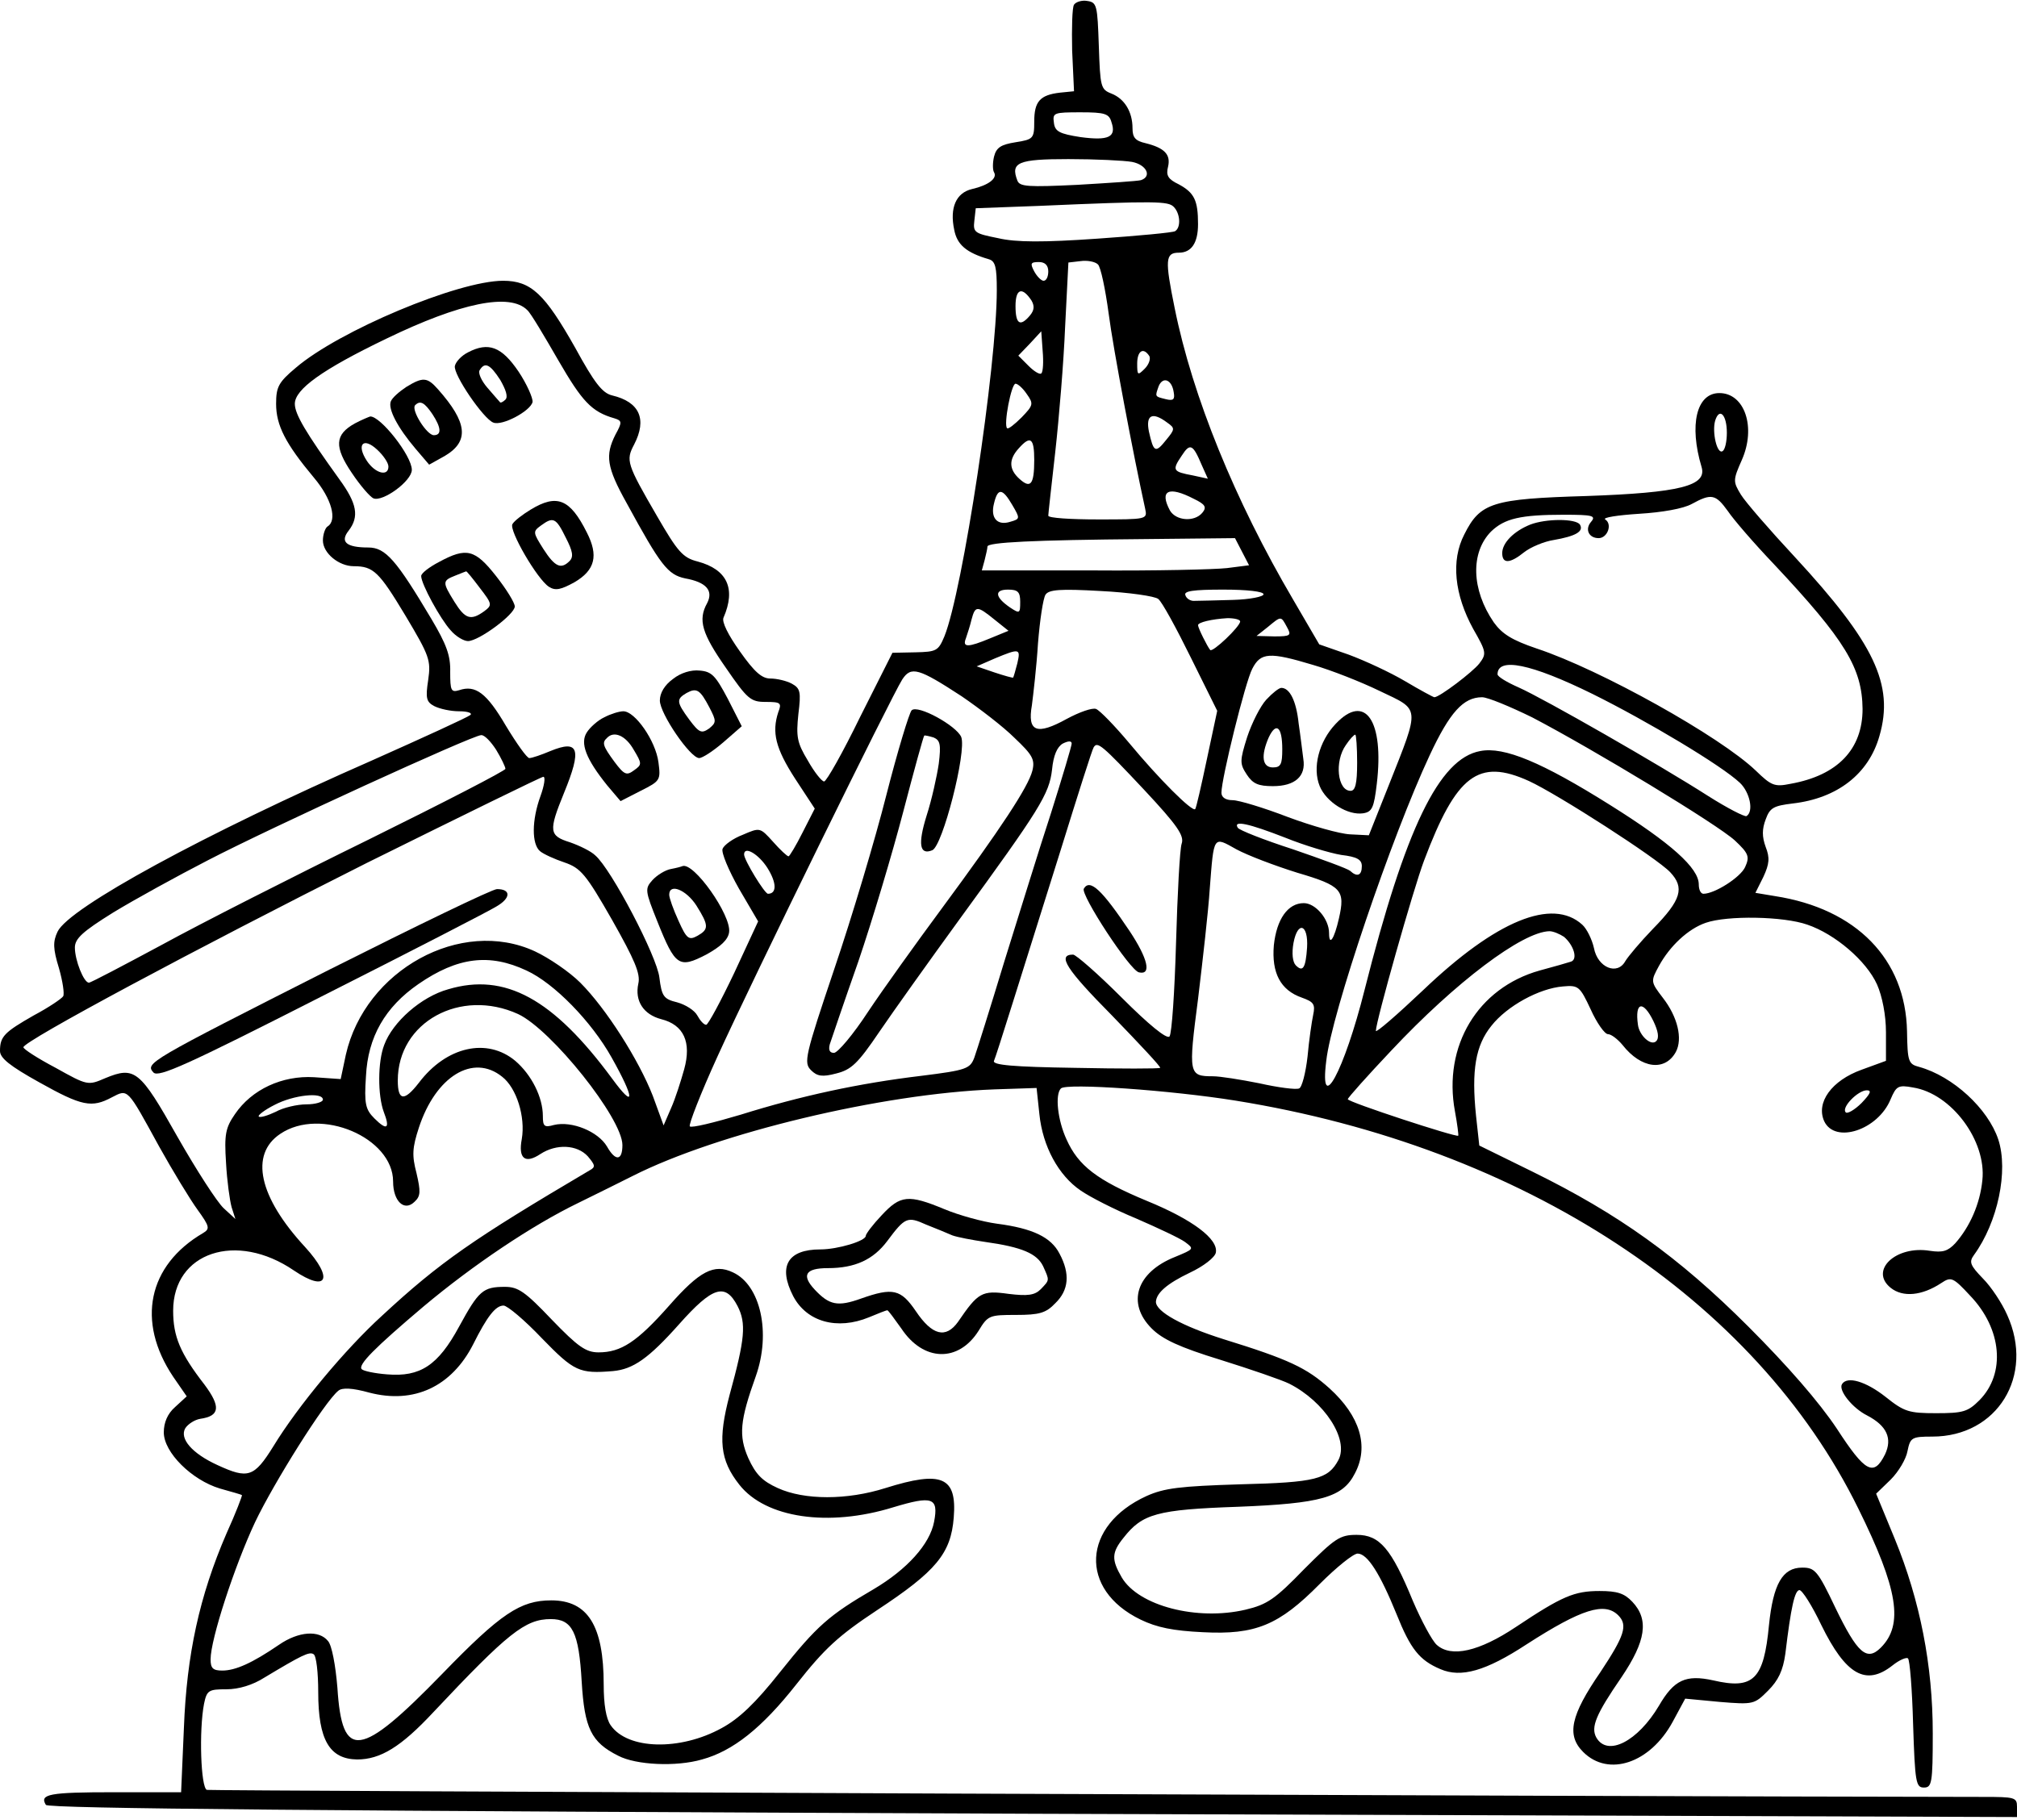 <svg width="431" height="389" viewBox="0 0 431 389" fill="none" xmlns="http://www.w3.org/2000/svg">
<path d="M229.5 1C229.1 1.6 229 6 229.1 10.8L229.5 19.5L226.5 19.8C222.2 20.3 221 21.7 221 26C221 29.6 220.8 29.8 217 30.4C213.9 30.9 212.9 31.5 212.4 33.5C212.1 34.8 212.1 36.3 212.4 36.8C213.2 38.1 211.2 39.6 207.7 40.4C204.3 41.2 202.9 44.4 203.9 49.1C204.5 52.3 206.5 54 211.3 55.4C212.7 55.8 213 57.1 213 62C213 78.2 205.7 126.4 201.8 136C200.5 139.1 200.1 139.3 195.6 139.4L190.7 139.5L183.8 153.2C180.1 160.8 176.6 167 176.1 167C175.6 167 174 165 172.6 162.5C170.3 158.7 170.1 157.4 170.6 152.6C171.2 147.8 171 147.1 169.2 146.1C168.1 145.5 166 145 164.6 145C162.8 145 161.2 143.6 158.1 139.2C155.6 135.7 154.2 132.9 154.6 132C157.3 125.8 155.4 121.7 149.1 120C145.9 119.2 144.8 117.9 140.4 110.3C133.9 99.1 133.7 98.4 135.5 95C138.3 89.6 136.7 85.9 130.8 84.5C128.7 84 127 81.8 122.9 74.3C116.4 62.8 113.5 60 107.5 60C97.9 60 72.4 70.7 63.2 78.6C59.5 81.7 59 82.7 59 86.3C59 90.9 61 94.8 67.1 102.1C70.9 106.6 72.1 111.2 70 112.5C69.5 112.8 69 114.2 69 115.5C69 118.2 72.4 121 75.6 121C79.8 121 81 122.2 86.6 131.5C91.8 140.2 92.1 141.1 91.5 145.3C90.9 149.2 91.1 150 92.8 150.9C94 151.5 96.3 152 98.1 152C100 152 101 152.4 100.5 152.8C99.9 153.3 90.5 157.6 79.5 162.5C43.7 178.2 14.7 194 12.3 199.1C11.3 201.2 11.3 202.7 12.6 206.9C13.4 209.7 13.8 212.4 13.5 212.9C13.2 213.4 10.4 215.3 7.2 217C0.9 220.6 0 221.5 0 224.6C0 226.1 2.1 227.8 8.4 231.3C17.5 236.4 19.6 236.8 23.9 234.5C27.4 232.7 27.1 232.4 34 245C36.9 250.2 40.6 256.3 42.2 258.5C44.8 262.1 44.9 262.6 43.4 263.5C31.6 270.4 29.1 282.4 37 294.2L39.9 298.4L37.4 300.7C35.8 302.1 35 304 35 306.1C35 310.4 41 316.3 47 318.1C49.5 318.8 51.6 319.4 51.7 319.5C51.8 319.6 50.4 323.3 48.4 327.7C42.6 341.1 39.9 353.6 39.3 369.2L38.7 383H24.4C10.5 383 8.4 383.4 9.8 385.7C10.3 386.5 68.2 387 220.8 387.6L431 388.3V386.1C431 384.1 430.5 384 423.8 384C339.4 383.9 45.2 382.7 44.2 382.5C42.9 382 42.5 369.8 43.6 364.1C44.2 361.2 44.6 361 48.4 361C51 361 54 360.1 56.5 358.5C64.5 353.7 66.1 352.9 67 353.5C67.6 353.8 68 357.5 68 361.6C68 371.8 70.4 375.9 76.3 376C81.3 376 85.7 373.3 92.6 365.9C108.5 349 112.2 346 117.7 346C122.3 346 123.7 348.8 124.3 359.4C124.9 369.3 126.3 372.3 132.1 375.2C135.9 377.2 144.5 377.6 150 376C156.6 374.2 162.8 369.3 170.2 359.9C176.2 352.3 179.1 349.6 187.4 344.1C200 335.8 203.2 332 203.8 324.3C204.5 315.6 201.3 314.2 189.2 318C181 320.6 171.9 320.6 166.2 318C162.9 316.5 161.5 315.1 159.9 311.6C157.8 306.8 158.1 303.6 161.5 294.1C164.8 284.8 162.5 274.6 156.6 271.9C152.6 270 149.5 271.6 143 279C136.1 286.8 132.7 289 127.9 289C125.2 289 123.5 287.8 117.9 282C112.2 276 110.7 275 107.9 275C103.2 275 102.3 275.8 98.1 283.5C93.6 291.8 89.8 294.3 82.7 293.7C80.1 293.5 77.7 293 77.3 292.6C76.4 291.7 80.1 288 90.5 279.2C101.1 270.3 113.8 261.8 123.5 257.1C127.4 255.2 132.6 252.6 135.2 251.3C153.4 242.1 188.5 233.7 212.5 232.8L221.5 232.5L222.1 238.1C222.8 245 226.2 251.2 230.9 254.4C232.9 255.8 238.2 258.5 242.8 260.4C247.4 262.4 252.1 264.6 253.2 265.4C255.2 266.9 255.2 266.9 251.1 268.6C242.8 271.9 240.7 278.5 246.1 283.9C248.4 286.2 252 287.9 260.8 290.6C267.2 292.6 273.9 294.9 275.5 295.7C283 299.5 288.3 307.6 286 312C283.8 316.1 281.2 316.8 265 317.2C252.1 317.6 248.8 318 245 319.7C231.2 326 230.5 339.7 243.7 346.1C247.2 347.8 250.7 348.5 257 348.8C268.3 349.4 273.3 347.3 282 338.5C285.6 334.9 289.2 332 290.1 332C292.2 332 294.9 336.3 298.4 344.9C301.4 352.4 303.3 354.8 307.8 356.7C312.2 358.6 317.5 357.1 326.2 351.4C338 343.8 342.9 342.3 345.8 345.2C347.9 347.3 347.1 349.6 342 357.3C335.6 366.6 334.7 370.8 338.3 374.4C343.7 379.8 352.6 376.8 357.4 368L360.1 363L367.5 363.7C374.7 364.3 374.9 364.2 377.8 361.3C380 359.1 381 357 381.5 353.4C382.7 343.4 383.5 339.9 384.5 339.8C385.1 339.8 387.2 343.1 389.2 347.3C394.4 357.9 398.7 360.4 404.4 355.9C405.9 354.7 407.4 354.1 407.7 354.4C408.1 354.7 408.6 361.1 408.8 368.5C409.2 380.9 409.4 382 411.1 382C412.8 382 413 381.1 413 370.4C413 355.9 410.3 342.1 404.9 328.9L400.9 319.2L404 316.2C405.7 314.5 407.3 311.8 407.6 310.1C408.2 307.2 408.5 307 412.9 307C426.8 307 434.8 294 428.9 281C427.8 278.5 425.5 275 423.7 273.2C421 270.4 420.7 269.7 421.8 268.2C426.9 261.2 429.2 250.2 427 243.5C424.8 236.9 417.3 230 410.1 228C407.8 227.4 407.6 226.9 407.5 220.4C407.2 205 396.7 194.2 379.3 191.5L375.1 190.8L376.8 187.4C378.1 184.6 378.2 183.3 377.3 181C376.5 178.8 376.5 177.2 377.3 175.1C378.2 172.6 379 172.2 383.1 171.7C392.6 170.6 399.3 165.4 401.6 157.3C404.8 146.3 400.5 137.4 383.5 119C378.1 113.2 372.9 107.2 372 105.7C370.3 102.9 370.3 102.6 372.2 98.3C375.3 91.3 372.8 84 367.4 84C362.5 84 360.9 90.8 363.6 99.8C364.8 103.8 359.1 105.3 339 106C318.9 106.6 316.3 107.4 312.9 114.2C310 119.8 310.8 127.1 314.8 134.4C317.6 139.3 317.7 139.7 316.1 141.8C314.7 143.6 307.6 149 306.5 149C306.3 149 303.5 147.5 300.3 145.6C297.1 143.7 291.7 141.2 288.2 139.9L281.9 137.7L276.3 128.1C263.9 107 254.8 84.7 251 65.8C248.9 55.5 249 54 251.9 54C254.6 54 256 51.9 256 47.9C256 42.8 255.2 41.2 251.9 39.4C249.6 38.3 249.1 37.5 249.6 35.6C250.2 33 248.8 31.6 244.8 30.6C242.6 30.1 242 29.4 242 27.4C242 23.9 240.3 21.1 237.5 20C235.2 19.1 235.1 18.6 234.8 9.8C234.5 1.1 234.4 0.5 232.3 0.2C231.2 -1.79932e-05 229.9 0.4 229.5 1ZM237.5 26.1C238.6 29.3 236.9 30.1 230.9 29.3C226.4 28.6 225.4 28.1 225.2 26.2C224.9 24.1 225.2 24 230.9 24C236.1 24 237 24.3 237.5 26.1ZM241.9 34.6C245 35.2 246.2 37.7 243.8 38.5C243.1 38.7 237 39.1 230.2 39.5C219.7 40 217.9 39.9 217.4 38.6C215.9 34.7 217.5 34 228.3 34C234.1 34 240.2 34.3 241.9 34.6ZM250.8 44.2C252.2 45.6 252.4 48.6 251.1 49.4C250.7 49.7 243.2 50.4 234.5 51C223 51.8 217.1 51.8 213.3 50.9C208.3 49.9 207.9 49.7 208.2 47.2L208.5 44.5L222 44C247.2 42.9 249.6 43 250.8 44.2ZM236.9 67C237.9 74.7 242.2 97.3 244.7 108.7C245.2 111 245.1 111 234.6 111C228.8 111 224 110.7 224 110.2C224 109.8 224.7 103.6 225.5 96.5C226.3 89.3 227.3 77.3 227.6 69.8L228.3 56.1L230.9 55.8C232.3 55.6 234 55.9 234.6 56.5C235.2 57 236.2 61.8 236.9 67ZM224 58C224 59.1 223.6 60 223 60C222.5 60 221.6 59.1 221 58C220.1 56.3 220.2 56 222 56C223.3 56 224 56.7 224 58ZM220.4 64.2C221.1 65.4 221 66.3 220.1 67.4C218 69.9 217 69.3 217 65.4C217 61.7 218.4 61.2 220.4 64.2ZM112.7 66.3C113.4 66.9 116.3 71.8 119.3 77C124.4 85.8 126.4 88 131.3 89.4C132.9 89.9 133 90.2 131.5 92.9C129.3 97.3 129.6 99.8 133.9 107.5C141.2 120.9 142.7 122.8 146.4 123.6C150.9 124.4 152.5 126.2 151.1 128.9C149.1 132.5 150 135.4 155.1 142.7C159.7 149.4 160.4 150 163.6 150C166.8 150 167.1 150.2 166.3 152.2C164.9 156.5 165.7 159.9 169.9 166.4L174.1 172.8L171.5 177.9C170.1 180.7 168.7 183 168.5 183C168.2 183 166.7 181.6 165.2 179.9C162.4 176.8 162.4 176.8 158.7 178.4C156.6 179.2 154.7 180.6 154.4 181.4C154.1 182.2 155.7 186 157.9 189.9L162 196.9L156.9 207.9C154 214 151.3 219 150.9 219C150.4 219 149.6 218.1 149 217C148.4 215.9 146.5 214.7 144.7 214.2C141.8 213.5 141.4 212.9 140.9 208.9C140.4 204.4 130.6 185.7 127.2 182.8C126.3 181.9 123.8 180.7 121.8 180C117.3 178.6 117.2 177.6 120.5 169.5C124.4 160 123.7 158 117.6 160.5C115.7 161.3 113.7 162 113.1 162C112.6 162 110.4 158.9 108.1 155.1C104 148.1 101.6 146.3 98.1 147.5C96.4 148 96.2 147.6 96.2 143.6C96.3 140.1 95.4 137.7 92.2 132.3C84.7 119.7 82.4 117 78.7 117C74 117 72.6 115.8 74.5 113.4C76.8 110.4 76.3 107.6 72.5 102.4C65.3 92.4 63 88.5 63 86.3C63 83.2 68.8 79 82.5 72.4C98.4 64.7 109 62.5 112.7 66.3ZM222.5 79.8C222.2 80.1 221 79.4 219.8 78.2L217.6 76L220.1 73.4L222.5 70.8L222.8 75C223 77.3 222.9 79.5 222.5 79.8ZM245.6 76.1C245.9 76.7 245.5 77.9 244.6 78.8C243.1 80.3 243 80.2 243 77.7C243 75 244.3 74.1 245.6 76.1ZM250.8 83.8C251.1 85.4 250.7 85.7 249.1 85.3C246.7 84.7 246.8 84.8 247.6 82.5C248.5 80.4 250.4 81.1 250.8 83.8ZM219.4 84.2C220.9 86.3 220.8 86.6 218.3 89.2C216.8 90.7 215.4 91.8 215.2 91.5C214.4 90.8 216.1 82 217 82C217.5 82 218.6 83 219.4 84.2ZM369 92.5C369 94.4 368.6 96.1 368.1 96.4C366.9 97.2 365.8 92.3 366.5 89.9C367.4 87 369 88.6 369 92.5ZM249.4 90.3C251.1 91.5 251.1 91.7 249.2 94C246.9 96.9 246.5 96.7 245.5 92.2C244.8 88.7 246.2 87.9 249.4 90.3ZM221 98.3C221 103.6 220.2 104.5 217.8 102.3C215.6 100.3 215.5 98.2 217.7 95.8C220.2 93 221 93.6 221 98.3ZM256.8 99.4L258.1 102.3L254.9 101.6C250.6 100.8 250.4 100.5 252.5 97.4C254.3 94.6 254.9 94.9 256.8 99.4ZM216.3 107.9C218 110.8 218 110.9 215.9 111.5C213.1 112.4 211.6 110.7 212.4 107.6C213.2 104.2 214.2 104.3 216.3 107.9ZM255.1 106.6C257.6 107.8 257.9 108.4 256.9 109.6C255.2 111.6 251.3 111.3 250 109.1C247.7 104.8 249.7 103.8 255.1 106.6ZM369.2 109.2C370.4 111 374.8 116.1 379 120.5C394.4 136.9 397.9 142.8 398 151.5C398 160.1 392.7 165.7 382.6 167.5C379.2 168.2 378.5 167.9 375.2 164.7C367.6 157.4 342 143.1 328.4 138.6C323.1 136.8 321 135.5 319.2 133C314.4 126 314.2 118.1 318.6 113.6C321.5 110.8 324.9 110 334.2 110C340.3 110 341.1 110.2 340 111.5C338.6 113.1 339.5 115 341.6 115C343.5 115 344.6 112 343 111C342.4 110.6 345.6 110.1 350.2 109.8C355.2 109.5 359.7 108.7 361.5 107.7C365.7 105.4 366.6 105.6 369.2 109.2ZM265.4 117.9L266.9 120.8L262.2 121.4C259.6 121.7 246.8 122 233.6 121.9H209.8L210.4 119.7C210.7 118.5 211 117.2 211 116.8C211 115.9 220.5 115.4 244.7 115.2L263.9 115L265.4 117.9ZM218 128.6C218 131.1 217.9 131.2 215.8 129.8C212.6 127.6 212.4 126 215.4 126C217.5 126 218 126.5 218 128.6ZM247.5 128C248.3 128.6 251.4 134.3 254.5 140.6L260.1 151.9L257.9 162.2C256.7 167.9 255.6 172.7 255.4 172.9C254.8 173.6 247.6 166.4 241.3 158.8C238.2 155.1 235 151.8 234.2 151.5C233.4 151.2 230.6 152.2 228 153.6C221.5 157.2 219.5 156.4 220.5 150.7C220.8 148.4 221.5 142.4 221.8 137.5C222.2 132.5 222.9 127.9 223.4 127.1C224.1 126 226.5 125.8 235.2 126.3C241.2 126.6 246.8 127.4 247.5 128ZM270 127C270 127.5 267.1 128.1 263.5 128.2C259.9 128.3 256.3 128.4 255.3 128.4C254.4 128.5 253.5 127.9 253.3 127.2C252.9 126.3 255 126 261.4 126C266.5 126 270 126.4 270 127ZM212.5 132.4L215.5 134.8L211.6 136.4C206.8 138.4 205.6 138.4 206.4 136.4C206.7 135.5 207.3 133.7 207.6 132.4C208.4 129.4 208.8 129.4 212.5 132.4ZM265 132.8C265 133.9 259.1 139.5 258.6 138.9C258 138.2 256 134.2 256 133.6C256 133 258.9 132.3 262.3 132.1C263.8 132.1 265 132.4 265 132.8ZM275 134C276 135.8 275.8 136 272.3 136L268.5 135.9L270.9 134C273.8 131.6 273.7 131.6 275 134ZM217.4 141.7C217 143.3 216.6 144.6 216.5 144.8C216.4 144.9 214.6 144.4 212.5 143.7L208.7 142.4L212.6 140.7C217.9 138.5 218.1 138.6 217.4 141.7ZM280.6 142.1C284.4 143.2 290.8 145.7 294.9 147.7C303.5 151.8 303.5 150.8 296.8 167.7L292.5 178.5L288.5 178.3C286.3 178.2 280.3 176.5 275.2 174.6C270 172.6 264.7 171 263.4 171C261.9 171 261 170.4 261 169.4C261 166.4 266.1 145.7 267.6 142.9C269.4 139.4 271.3 139.3 280.6 142.1ZM340.3 148.3C352 154.1 367.9 163.6 371.8 167.3C373.9 169.3 374.8 173.4 373.2 174.4C372.8 174.6 369.1 172.7 365 170.1C354.7 163.5 329.9 149.3 324.5 146.9C322 145.8 320 144.6 320 144.1C320 140.4 327.1 141.8 340.3 148.3ZM205.5 148.8C209.3 151.4 214.4 155.3 216.8 157.7C220.6 161.3 221.2 162.3 220.6 164.7C219.7 168.2 213.9 177 201.2 194.2C195.8 201.5 188.7 211.4 185.5 216.2C182.3 221.1 179 225 178.2 225C177.3 225 177 224.4 177.3 223.2C177.6 222.3 180.3 214.3 183.4 205.5C186.4 196.7 190.7 182.3 193 173.5C195.3 164.7 197.3 157.4 197.5 157.2C197.6 157.1 198.5 157.3 199.5 157.6C200.9 158.2 201.1 159.1 200.6 163.2C200.2 165.9 199.1 170.9 198 174.3C196.1 180.4 196.5 182.8 199.2 181.7C201.4 180.9 206.6 160.6 205.4 157.5C204.4 155.1 196.1 150.5 194.8 151.8C194.3 152.3 191.8 160.5 189.4 169.9C187 179.4 182 196.1 178.3 207C172 225.7 171.7 227.1 173.3 228.7C174.6 230 175.7 230.2 178.7 229.4C181.9 228.6 183.3 227.3 187.9 220.5C190.9 216.1 198.6 205.3 205 196.5C222.2 172.9 224.2 169.7 224.8 164.5C225.1 161.4 225.9 159.6 227.1 158.9C228.3 158.3 229 158.3 229 158.9C229 159.4 227 166.1 224.6 173.7C222.1 181.3 217.7 195.6 214.6 205.5C211.6 215.4 208.7 224.6 208.2 226C207.3 228.4 206.5 228.7 196.9 229.9C183.5 231.5 171.1 234.2 158.3 238.2C152.6 239.9 147.7 241.1 147.4 240.7C147.1 240.4 149.7 233.7 153.3 225.8C160.8 209.3 190.6 148.6 192.8 145.2C194.7 142.3 196.3 142.8 205.5 148.8ZM327.4 153.3C340.6 160.2 367 176.2 370.7 179.6C373.7 182.4 373.9 183.1 372.9 185.3C371.9 187.5 366.4 191 364 191C363.4 191 363 190.1 363 189C363 185.5 357.1 180.2 344 172C329.5 162.9 321.4 159.5 316.3 160.5C307.5 162.1 300.3 177.1 291.6 211.5C287.2 229 281.9 238.7 283.4 226.7C284.5 216.7 297.4 178.7 305.5 161.4C309.8 152.2 312.7 149 316.7 149C317.9 149 322.7 151 327.4 153.3ZM106 160.2C107.1 162 108 163.9 108 164.3C108 164.7 94.8 171.5 78.8 179.4C62.7 187.3 42.8 197.4 34.6 201.9C26.4 206.3 19.4 210 19 210C17.9 210 16 205.2 16 202.5C16 200.6 17.6 199.1 24.2 195C28.8 192.2 37.9 187.2 44.5 183.8C58 176.8 100.8 157.2 102.8 157.1C103.5 157 104.9 158.5 106 160.2ZM244.5 168.8C251.6 176.4 253.1 178.6 252.5 180.3C252.1 181.5 251.6 191 251.3 201.5C251 211.9 250.4 220.9 249.9 221.5C249.3 222.1 245.5 219 239.7 213.2C234.6 208.1 229.9 204 229.3 204C225.8 204 227.9 207.2 237.6 217C243.5 223.1 248.2 228.1 247.9 228.2C247.7 228.4 239.5 228.4 229.7 228.2C216.5 228 212 227.6 212.4 226.7C213 225.3 217.8 209.8 226.7 181.5C230.3 169.9 233.4 160.1 233.7 159.7C234.5 158.4 235.4 159.1 244.5 168.8ZM326.7 166.9C332.8 169.7 354.1 183.4 356.9 186.4C360 189.7 359.3 192.3 353.2 198.5C350.5 201.3 347.9 204.4 347.3 205.4C345.6 208.5 341.4 206.8 340.6 202.6C340.2 200.8 339.1 198.5 338.1 197.6C331.7 191.8 319.7 196.7 304.1 211.6C298.5 216.9 294 220.8 294 220.3C294 218.3 302 190 304.3 183.9C311.2 165.6 315.9 162 326.7 166.9ZM115.5 170.1C113.6 175.3 113.6 180.4 115.4 181.9C116.1 182.5 118.5 183.6 120.6 184.3C124.1 185.5 125.2 186.8 130.8 196.6C135.6 205.1 136.9 208.1 136.4 210.2C135.6 213.9 137.5 216.8 141.3 217.8C146.1 219 147.8 222.7 146.2 228.5C145.5 231 144.3 234.8 143.4 236.8L141.8 240.5L139.5 234.2C136.5 226.5 129.5 215.5 124 210C121.7 207.7 117.3 204.7 114.3 203.3C98.5 196 78 207.3 73.9 225.4L72.8 230.6L67.1 230.2C60.3 229.8 53.8 232.8 50.2 238.1C48.2 241 47.9 242.4 48.3 248.5C48.5 252.3 49.1 256.6 49.5 258L50.3 260.5L47.8 258.2C46.4 256.9 42 250.1 37.9 242.9C29.9 228.7 28.8 227.8 22.5 230.4C18.8 232 18.7 232 11.9 228.2C8.1 226.2 5 224.2 5 223.8C5 222.5 41.8 202.8 78.4 184.4C98.8 174.3 115.7 166 116.1 166C116.6 166 116.3 167.9 115.5 170.1ZM274.6 179C278.8 180.7 284.2 182.3 286.6 182.7C290 183.1 291 183.7 291 185.1C291 187.1 290 187.5 288.5 186.1C287.9 185.6 282.4 183.6 276.3 181.5C270.1 179.5 264.8 177.4 264.5 176.9C263.4 175.2 266.9 176 274.6 179ZM277.2 186.5C286.7 189.3 287.5 190.2 286.1 196.3C285.1 200.7 284 202.3 284 199.4C284 196.4 281.1 193 278.6 193C275.2 193 272.8 196.4 272.2 202C271.7 207.9 273.6 211.6 278.2 213.2C280.7 214.1 281.1 214.6 280.6 216.9C280.3 218.3 279.7 222.4 279.4 225.8C279 229.3 278.2 232.4 277.6 232.6C276.9 232.9 273.1 232.4 269.1 231.5C265.1 230.7 260.7 230 259.2 230C254 230 253.9 229.6 256 213.5C257 205.2 258.2 194.7 258.5 190C259.4 178.4 259.2 178.7 264.2 181.5C266.6 182.8 272.4 185 277.2 186.5ZM164 185.5C166 188.7 166 191 164.1 191C163.4 191 159 183.8 159 182.6C159 180.7 162.1 182.5 164 185.5ZM386.2 197.6C392.1 199.6 398.8 205.3 401.1 210.4C402.2 212.9 403 216.9 403 220.6V226.7L397.8 228.6C391.4 230.9 388 235.6 389.8 239.6C392.1 244.5 401.3 241.5 404 234.9C405.2 232.1 405.6 231.8 408.8 232.4C417 233.7 424.5 243.8 423.6 252.2C423.1 257.3 420.9 262.2 417.8 265.7C416.2 267.4 415.1 267.7 412.4 267.3C405.1 266.1 399.4 271.5 404 275.2C406.6 277.3 410.7 276.9 414.8 274.2C416.9 272.8 417.3 272.9 421 276.9C427.8 284 428.6 293.5 423 299.2C420.5 301.7 419.5 302 413.7 302C407.9 302 406.9 301.7 402.9 298.5C398.7 295.2 394.7 294 393.6 295.8C392.8 297.1 395.8 300.9 399 302.5C403.2 304.7 404.4 307.4 402.8 310.8C400.4 315.6 398.6 314.7 392.5 305.3C388.7 299.6 382 291.9 373.6 283.5C358.7 268.6 345.8 259.4 327.5 250.4L316.1 244.8L315.4 238.4C314.4 228.7 315.3 223.4 318.7 219.2C322 215 328.9 211.2 334 210.8C337.3 210.5 337.6 210.8 339.9 215.7C341.2 218.6 342.9 221 343.6 221C344.3 221 345.7 222.1 346.7 223.3C350.7 228.4 355.8 229 358.1 224.8C359.6 222 358.5 217.3 355.3 213.2C352.7 209.8 352.7 209.7 354.5 206.4C356.8 202.2 360.7 198.5 364.5 197.2C369.1 195.6 381.1 195.8 386.2 197.6ZM279.3 202.5C279 206.9 278.4 207.8 276.9 206.3C276.2 205.6 276 203.7 276.4 201.5C277.3 196.7 279.6 197.5 279.3 202.5ZM334.2 200.2C336.3 202 337.2 205 335.7 205.5C335.1 205.7 332 206.6 329 207.4C315.8 211.1 308.3 223.5 310.9 237.5C311.4 240.2 311.7 242.6 311.6 242.7C311.2 243.1 288 235.5 288 234.9C288 234.6 292.2 229.9 297.3 224.5C311 209.9 325.3 199.1 331.1 199C331.9 199 333.3 199.6 334.2 200.2ZM112.5 207.4C118.4 210.1 126.4 218.3 130.7 226C135.7 234.9 135.7 237.2 130.8 230.5C118.2 213.4 107.9 207.8 95.8 211.4C90 213 83.9 218.4 82.1 223.3C80.7 226.9 80.7 234.1 82 237.6C83.4 241.2 82.7 241.7 80 239C78.1 237.1 77.8 235.9 78.2 230C78.6 221.6 82.3 215.2 89.4 210.3C97.8 204.5 104.6 203.7 112.5 207.4ZM110.7 216.7C117.8 220 133 239 133 244.7C133 248.1 131.5 248.2 129.7 245C127.8 241.8 122.2 239.5 118.4 240.4C116.3 241 116 240.7 116 238.5C116 234.5 113.6 229.7 110.1 226.7C104.1 221.7 95.4 223.6 89.5 231.4C86.4 235.4 85 235.3 85 230.9C85 218.4 98.4 211.1 110.7 216.7ZM353.3 218.2C354.3 220.3 354.6 221.8 353.9 222.5C352.8 223.6 350.3 221.3 350 219C349.3 214.1 351.1 213.7 353.3 218.2ZM107.3 230.1C110.4 232.5 112.3 238.7 111.5 243.4C110.7 247.6 112.2 248.8 115.5 246.6C118.9 244.4 123.3 244.6 125.6 247.1C127.2 249 127.3 249.4 126 250.1C101.1 264.8 94 269.7 81.6 281.2C73.8 288.3 63.7 300.4 58.4 309.1C54.3 315.7 53 316.1 46.5 313.1C41 310.6 38.3 307.4 39.6 305.2C40.2 304.3 41.6 303.4 42.8 303.2C47 302.6 47.2 300.6 43.7 295.9C38.5 289.2 37 285.6 37 280.1C37 267.6 50.5 263.1 62.8 271.5C69.9 276.3 71.4 273.3 65.2 266.5C55.3 255.8 53.3 246.7 59.9 242.3C68.5 236.5 84 243.1 84 252.5C84 256.7 86.4 259 88.6 256.8C89.9 255.6 89.9 254.6 89 250.7C88 246.9 88.1 245.3 89.5 241C93.1 230 101.1 225.1 107.3 230.1ZM264 235.2C325.5 245.1 375.1 277.6 397.1 322.4C405.6 339.6 406.8 347.2 401.9 352.1C398.9 355.1 396.9 353.3 392.2 343.6C388.4 335.6 387.8 335 385.1 335C380.9 335 378.9 338.5 378 347.3C376.9 358.9 374.7 361.1 366.1 359.1C360.2 357.8 357.7 359 354.5 364.5C350 372.1 343.5 375.5 341.1 371.3C339.9 369.1 341 366.4 346.5 358.4C351.7 350.7 352.4 346.1 348.8 342.3C347.1 340.5 345.6 340 341.8 340C336.4 340 333.8 341.1 323.9 347.7C316.1 352.9 310.1 354.3 307 351.5C306 350.6 303.7 346.3 301.9 342.1C297.3 330.9 294.8 328 289.9 328C286.3 328 285.3 328.7 278.7 335.3C272.5 341.7 270.8 342.9 266.1 344C255.8 346.4 243.3 343.2 239.7 337.1C237.5 333.3 237.5 331.8 240.1 328.6C244.1 323.5 247.2 322.6 264.5 322C282.3 321.3 286.9 320 289.5 314.9C292.6 309.1 290.6 302.6 284.1 296.7C279.2 292.3 275.4 290.5 261.5 286.2C252.6 283.4 247 280.3 247 278.2C247.1 276.3 249.4 274.3 254.2 272C257.2 270.6 259.6 268.7 259.8 267.7C260.4 264.8 254.8 260.6 245 256.6C234.4 252.2 230.4 249.1 227.9 243.5C226 239.4 225.4 233.9 226.7 232.6C227.9 231.4 250.3 233 264 235.2ZM397.8 235.7C396.3 237.2 394.7 238.1 394.4 237.7C393.4 236.7 397 233 398.9 233C400 233 399.7 233.7 397.8 235.7ZM69 235C69 235.5 67.4 236 65.5 236C63.5 236 60.5 236.7 58.9 237.6C57.2 238.4 55.6 238.9 55.3 238.6C55 238.4 56.5 237.2 58.7 236.1C62.7 234 69 233.3 69 235ZM157.6 279.1C159.5 282.8 159.2 286.1 155.9 298.1C153.4 307.6 153.8 312 158 317.3C163.6 324.4 177 326.4 190.9 322.1C199.2 319.6 200.6 320 199.6 325.2C198.7 330 193.8 335.4 186.7 339.6C177.1 345.2 174.6 347.4 166.7 357.3C161.4 364 157.9 367.3 154.2 369.3C145.3 374.2 134.1 373.9 130.5 368.7C129.5 367.3 129 364.2 129 360C129 347.4 125.6 342 117.8 342C111.2 342 107 344.8 94.5 357.7C76.9 375.8 73.1 376.3 72.1 360.7C71.7 355.8 70.9 351.6 70.1 350.7C68.2 348.3 63.8 348.6 59.6 351.5C53.9 355.4 50.3 357 47.5 357C45.5 357 45 356.5 45 354.6C45 350.3 50.1 334.7 54.5 325.3C58.5 316.9 69.4 299.5 72.3 297.2C73.1 296.5 75.3 296.6 78.9 297.6C88.5 300.1 96.5 296.3 101.1 287.3C104.1 281.3 105.9 279 107.6 279C108.4 279 112.1 282.1 115.8 286C122.7 293.1 123.8 293.6 131 293C135.3 292.6 138.6 290.3 145.1 283C152.3 274.9 155 274.1 157.6 279.1Z" fill="black"/>
<path d="M100 75.3C98.6 76 97.4 77.3 97.2 78.2C96.8 80 103.3 89.5 105.4 90.3C107.3 91.1 113.4 87.8 113.8 85.9C113.9 85.1 112.6 82.1 110.8 79.4C107.2 74.1 104.4 73 100 75.3ZM106.9 81.2C108.1 83.3 108.6 84.8 108 85.4C107.5 85.9 106.9 86.2 106.8 85.9C106.6 85.7 105.4 84.3 104.1 82.8C102.9 81.4 102.1 79.7 102.5 79.1C103.6 77.3 104.7 77.8 106.9 81.2Z" fill="black"/>
<path d="M86.8 82.7C85.3 83.7 83.8 85 83.5 85.8C82.9 87.4 84.9 91.3 88.8 95.9L91.7 99.3L95.1 97.4C100.3 94.3 99.9 90.3 93.6 83.2C91.3 80.6 90.4 80.5 86.8 82.7ZM92.4 88.5C94.3 91.4 94.4 93 92.7 93C91.2 93 87.8 87.6 88.7 86.6C89.8 85.5 90.7 86 92.4 88.5Z" fill="black"/>
<path d="M75.8 90.5C71.5 92.9 71.4 95.5 75.2 101.1C77 103.8 79.1 106.2 79.8 106.5C81.8 107.3 88 102.8 88 100.4C88 97.4 81.3 88.9 79.1 89C78.8 89.1 77.3 89.7 75.8 90.5ZM83 99.7C83 101.9 80.2 101.2 78.4 98.5C76.1 95 77.6 93.3 80.6 96.1C81.9 97.3 83 98.9 83 99.7Z" fill="black"/>
<path d="M113.4 108.9C111.6 110 109.9 111.3 109.5 112C108.7 113.3 114.8 123.8 117.3 125.4C118.7 126.3 119.9 126 122.8 124.4C127.2 121.8 127.9 118.7 125.4 113.8C121.8 106.6 119 105.5 113.4 108.9ZM120.9 114.9C122.4 117.8 122.6 119 121.7 119.9C119.9 121.7 118.6 121.2 116.1 117.3C113.9 113.8 113.8 113.6 115.6 112.3C118.2 110.4 118.8 110.6 120.9 114.9Z" fill="black"/>
<path d="M93.8 120.1C91.7 121.2 90 122.5 90 123.1C90 124.8 94.1 132.3 96.3 134.7C97.4 136 99.1 137 100 137C102.3 137 110 131.3 110 129.6C110 128.8 108.2 125.9 106 123.1C101.5 117.4 99.7 116.9 93.8 120.1ZM102.5 125.6C105.2 129.1 105.2 129.3 103.5 130.6C100.6 132.7 99.4 132.3 97.1 128.6C94.5 124.4 94.5 124.1 97.3 123C98.5 122.5 99.6 122.1 99.6 122.1C99.7 122 101 123.6 102.5 125.6Z" fill="black"/>
<path d="M143.8 145.1C142 146.4 141 148.1 141 149.7C141 152.5 147.5 162 149.4 162C150.1 162 152.4 160.5 154.6 158.6L158.5 155.2L155.5 149.3C152.9 144.4 152.1 143.5 149.5 143.3C147.7 143.1 145.4 143.8 143.8 145.1ZM151.6 151.2C153.1 154.1 153.1 154.4 151.5 155.7C149.9 156.8 149.4 156.6 147.3 153.8C144.5 150 144.5 149.4 146.7 148.1C148.9 146.9 149.6 147.4 151.6 151.2Z" fill="black"/>
<path d="M129.1 153.3C127.8 153.9 126.1 155.4 125.4 156.5C123.9 158.8 125.2 162.2 129.8 167.9L132.6 171.2L136.9 169C141.1 166.9 141.2 166.7 140.7 162.9C140.1 158.3 135.7 152 133.2 152C132.3 152 130.4 152.6 129.1 153.3ZM135.4 160.2C137.2 163.2 137.2 163.4 135.5 164.6C133.9 165.8 133.4 165.6 131.3 162.8C128.8 159.4 128.6 158.7 129.7 157.7C131.2 156.1 133.7 157.2 135.4 160.2Z" fill="black"/>
<path d="M143.4 185.7C142.2 185.9 140.4 187 139.4 188.1C137.8 189.9 137.8 190.3 140.5 197C144.3 206.5 145.1 207 150.9 204C154 202.3 155.6 200.8 155.8 199.2C156.3 195.6 148.2 184.1 145.8 185.1C145.6 185.2 144.5 185.5 143.4 185.7ZM148.8 193.5C151.5 197.8 151.5 198.6 149 200C147.2 201 146.7 200.6 145 196.8C143.9 194.4 143 191.9 143 191.2C143 188.7 146.6 190.1 148.8 193.5Z" fill="black"/>
<path d="M327 112.1C323.5 113.5 321 116 321 118.2C321 120.5 322.6 120.5 325.7 118C327.1 116.9 330 115.7 332 115.4C336.6 114.6 338.5 113.6 337.6 112.1C336.7 110.8 330.4 110.8 327 112.1Z" fill="black"/>
<path d="M270.6 149.5C269.3 150.9 267.5 154.5 266.5 157.5C264.9 162.6 264.9 163.2 266.4 165.5C267.7 167.5 268.9 168 272 168C276.7 168 279.1 165.9 278.5 162.2C278.3 160.7 277.9 157.3 277.5 154.6C277 149.8 275.6 147 273.8 147C273.3 147 271.9 148.1 270.6 149.5ZM274 160.1C274 163.3 273.7 164 272 164C269.7 164 269.4 161.5 271.1 157.6C272.7 154.2 274 155.3 274 160.1Z" fill="black"/>
<path d="M285.4 154.7C281.8 158.5 280.4 164.1 282 168C283.4 171.4 288 174.3 291.3 173.8C293.2 173.5 293.6 172.6 294.2 167.5C295.8 154 291.7 148 285.4 154.7ZM290 163C290 167.5 289.6 169 288.6 169C285.8 169 285.1 162.7 287.6 159.2C288.4 158 289.3 157 289.6 157C289.8 157 290 159.7 290 163Z" fill="black"/>
<path d="M231.6 189.9C230.8 191.1 241.5 207.5 243.4 207.8C246.1 208.4 245.3 204.9 241.4 199C235.5 190.2 232.9 187.7 231.6 189.9Z" fill="black"/>
<path d="M70.4 207.2C31.5 226.9 31 227.2 32.8 229.2C33.9 230.3 39.9 227.6 68.6 213C87.6 203.4 104.5 194.7 106.1 193.7C109.2 191.9 109.2 190 106.2 190C105.2 190 89.1 197.8 70.4 207.2Z" fill="black"/>
<path d="M188.4 259.7C186.5 261.7 185 263.7 185 264.1C185 265.2 179 267 175.3 267C168.3 267 166.2 270.6 169.5 277C172.4 282.5 178.9 284.3 185.7 281.5C187.6 280.7 189.4 280 189.6 280C189.8 280 191.1 281.8 192.6 283.9C197.3 291 204.8 291.2 209.1 284.4C211.1 281.1 211.4 281 217.1 281C222.1 281 223.5 280.6 225.5 278.5C228.4 275.7 228.7 272.2 226.4 267.9C224.6 264.4 220.7 262.5 213 261.5C210 261.1 204.9 259.7 201.8 258.4C194.1 255.2 192.4 255.4 188.4 259.7ZM203.5 264C204.6 264.4 207.8 265 210.5 265.4C218.4 266.5 221.6 267.9 222.9 270.6C224.3 273.7 224.3 273.5 222.4 275.5C221.1 276.8 219.6 277 215.5 276.5C209.8 275.7 209 276.2 204.7 282.5C202.1 286.1 199.2 285.4 195.7 280.2C192.5 275.5 190.8 275.1 184 277.5C179 279.3 177.2 278.9 174.1 275.6C171.2 272.5 172.1 271 176.9 271C182.7 271 186.6 269.2 189.6 265.2C193.4 260.1 193.9 259.9 197.9 261.7C199.9 262.5 202.4 263.5 203.5 264Z" fill="black"/>
</svg>
